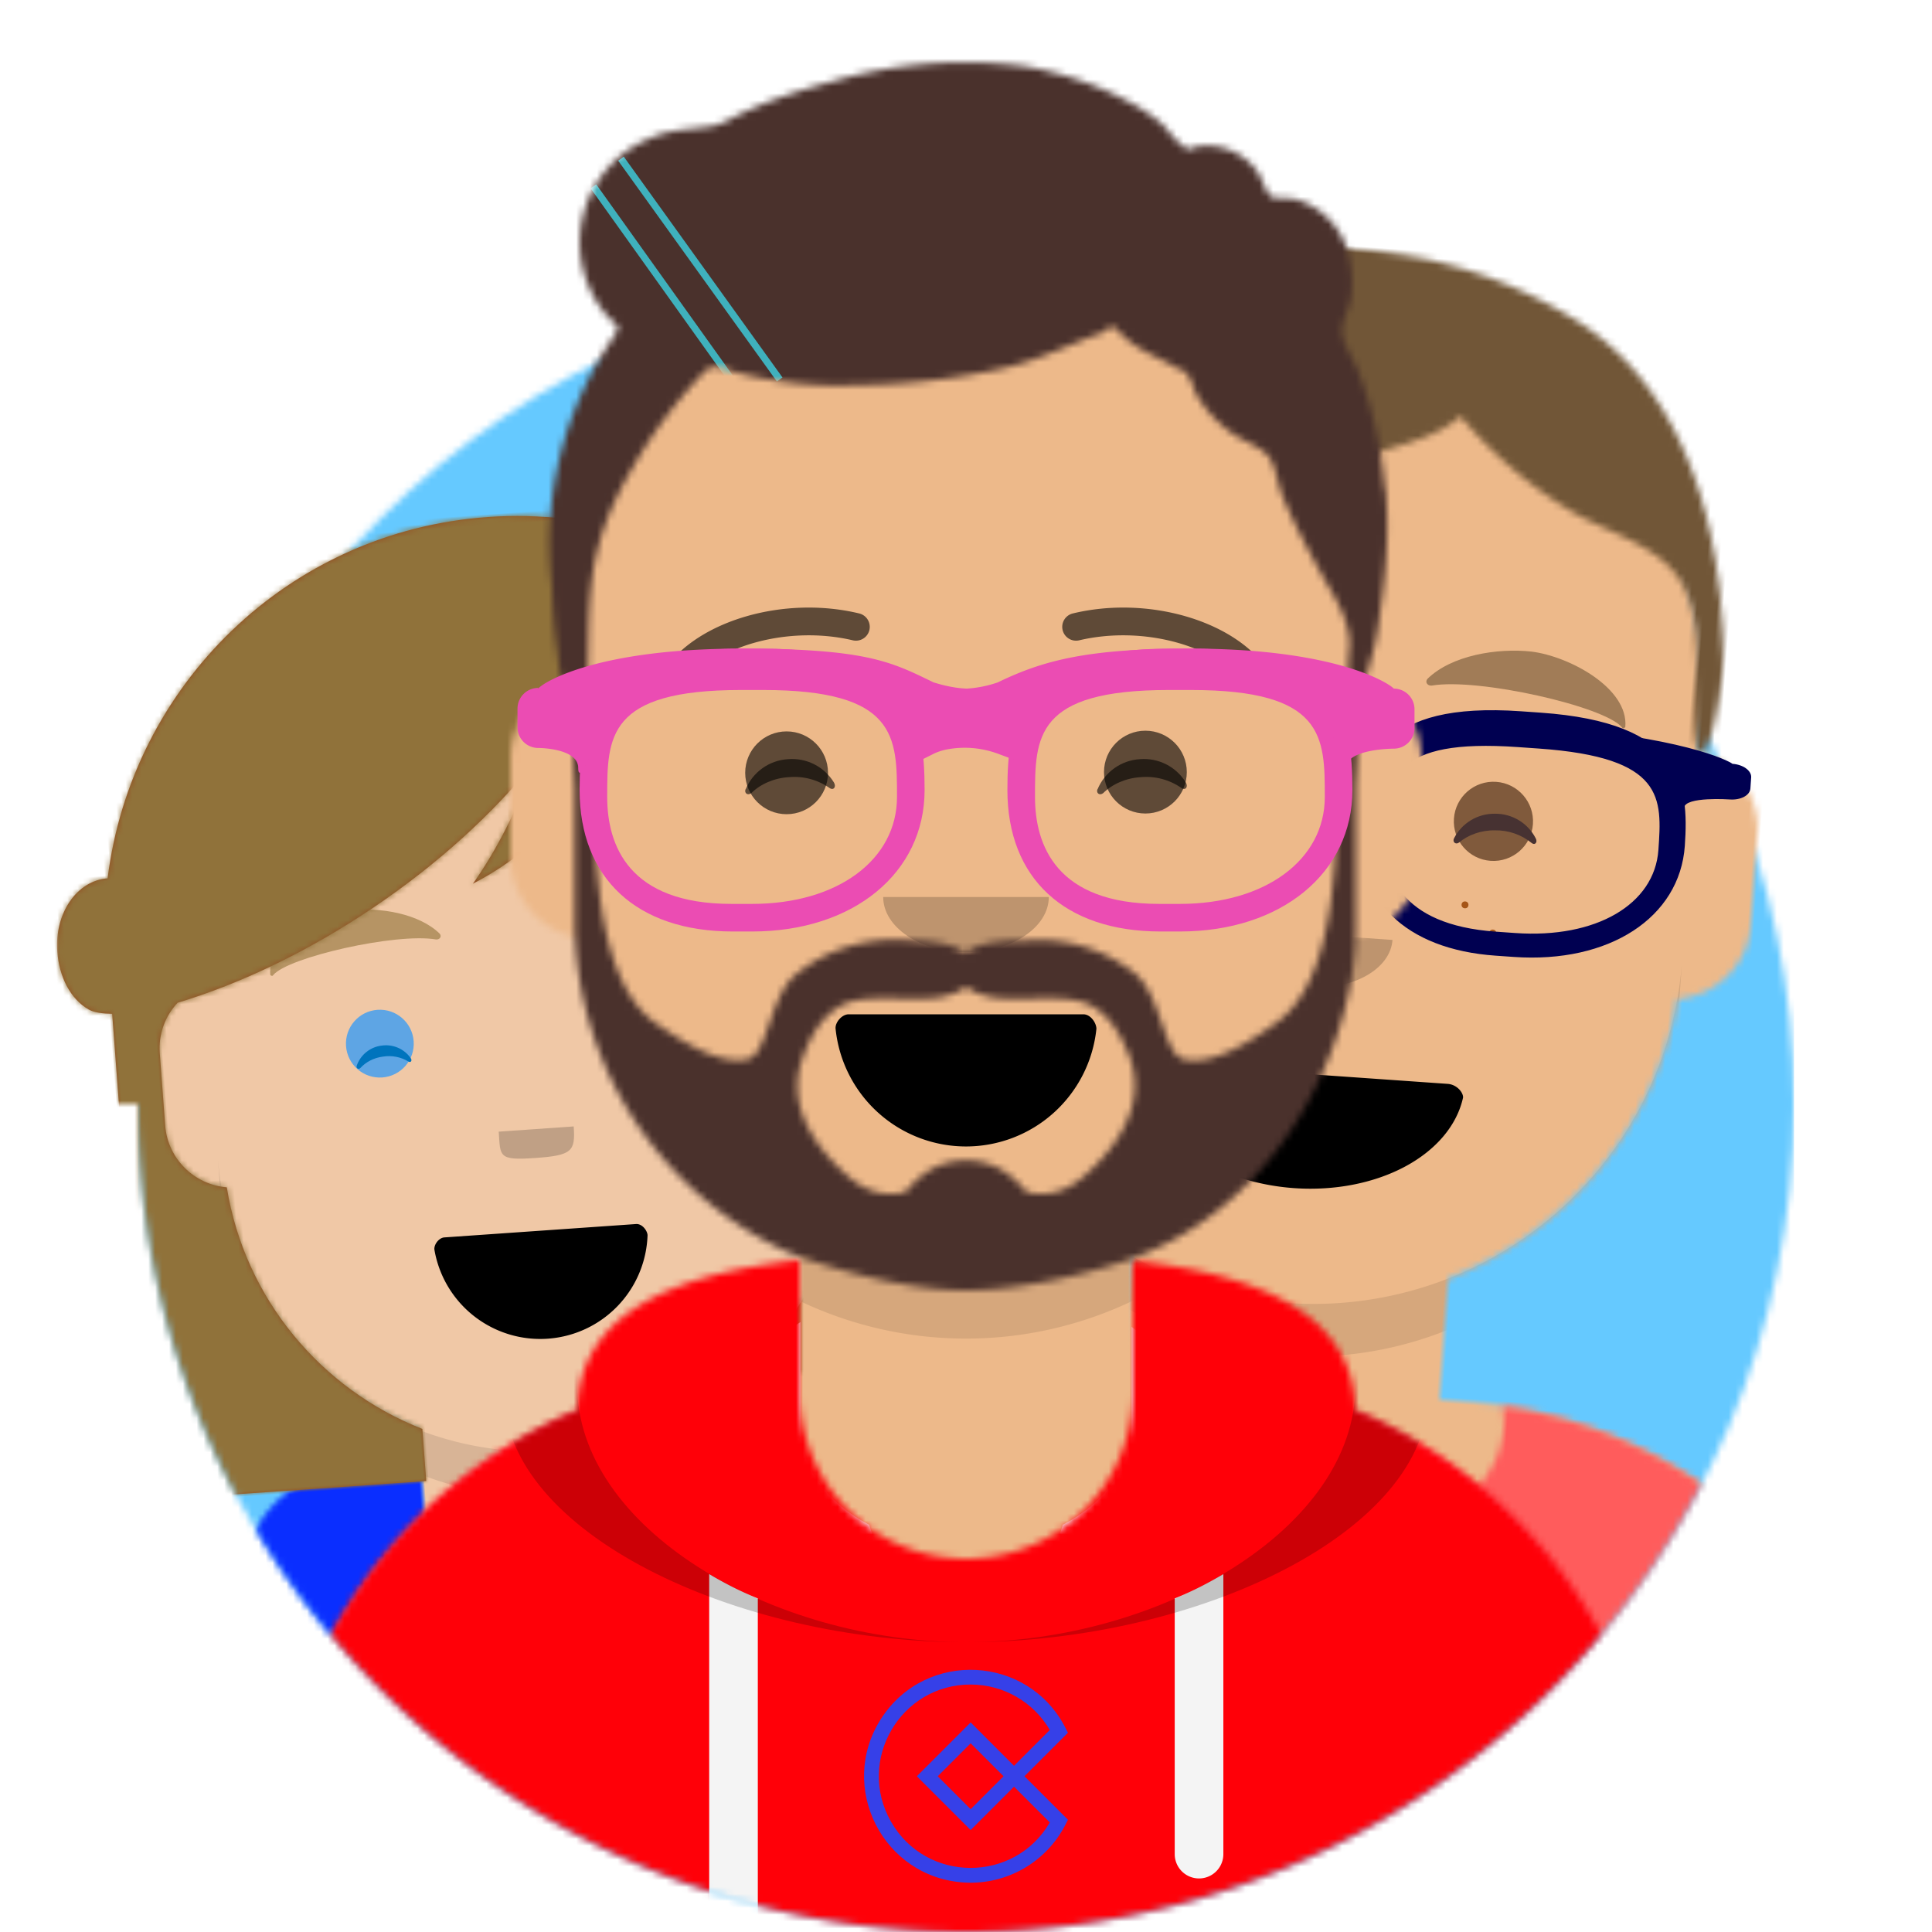 <svg viewBox="0 0 264 280" class="avatar" xmlns="http://www.w3.org/2000/svg" width="300" height="300">
  <g fill="none" fill-rule="evenodd">
    <g transform="translate(12 40)">
      <mask id="a" fill="#fff">
        <circle cx="120" cy="120" r="120"/>
      </mask>
      <circle cx="120" cy="120" r="120"/>
      <g mask="url(#a)" fill="#65C9FF">
        <path d="M0 0h240v240H0z" class="bg"/>
      </g>
    </g>
    <mask id="b" fill="#fff">
      <path d="M12 160a120 120 0 0 0 240 0h12V0H0v160h12z"/>
    </mask>
    <g mask="url(#b)">
      <defs>
        <path d="M0 0h264v280H0z"/>
        <path d="M94.3 52h-1 1M86 36.3s0 .2 0 0m107.7 34.5a63 63 0 0 0-4-17.4c-.7-1.5-2-3.5-2.2-5.1-.2-1.6 1-3.3 1.3-5.2a16 16 0 0 0-.2-5.4 11 11 0 0 0-7.8-8.8c-1-.3-3 0-3.7-.5-.7-.7-1.3-2.8-2-3.7a9 9 0 0 0-8.3-3.5c-2.4.4-1 .9-2.9-.5-1-.8-1.7-2-2.7-2.9a24.7 24.7 0 0 0-4.9-3.2c-4.5-2.4-9.7-4.1-14.8-5a68.3 68.3 0 0 0-28.2 2.3c-4.5 1.2-9 2.7-13.2 4.7-1.8.9-2.8 1.6-4.7 1.8-2.9.4-5.4.4-8.1 1.6a16.3 16.3 0 0 0-9 21.2 14.6 14.6 0 0 0 2.7 4.6c1.5 1.6 2.1 1.3.8 3.2a52.8 52.8 0 0 0-5 9.2A65.2 65.2 0 0 0 73 85c.1 3.2.3 6.3.8 9.5.2 1.3.2 3.8 1.2 4.8a2 2 0 0 0 2 .6c1.7-.5 1.1-1.7 1.2-2.9.2-5.9-.1-11 1.3-16.9 1-4.3 2.7-8.2 5-12a72 72 0 0 1 9.8-13.4c1-1 1.1-1.4 2.3-1.5 1 0 2.3.6 3.2.8a58.3 58.3 0 0 0 17.3 1.8 100 100 0 0 0 22-2.6c4.9-1.2 9.1-3.4 13.7-5 0 0 1.2-1 1.4-.9.3 0 2 1.9 2.3 2 2.2 1.8 4.6 2.6 7 4 3 1.6.1-.8 1.8 1.3.4.6.7 1.7 1 2.4a18 18 0 0 0 5 5.6c2 1.5 4.9 2.2 5.9 4.1.8 1.5 1 3.5 1.6 5 1.7 4.2 3.8 8 6 12 1.7 3 3.6 5.8 3.8 9.4 0 1.3-1.1 8.7 1.8 6.5.4-.4 1.3-4.2 1.5-4.8.8-2.7 1-5.4 1.4-8.1.7-5.4 1-10.5.5-16"/>
      </defs>
      <mask id="o" fill="#fff">
        <path d="M0 0h264v280H0z"/>
      </mask>
      <g class="kids">
        <g mask="url(#mask-4)" transform="matrix(0.954, 0.067, -0.067, 0.954, 65.144, 2.555)" class="z">
          <g transform="translate(32 36)">
            <mask id="c" fill="#fff">
              <path d="M124 144.6V163h4a72 72 0 0 1 72 72v9H0v-9a72 72 0 0 1 72-72h4v-18.4A56 56 0 0 1 44.3 100 12 12 0 0 1 34 88V74a12 12 0 0 1 10-11.8V56a56 56 0 1 1 112 0v6.2A12 12 0 0 1 166 74v14c0 6-4.5 11-10.3 11.9a56 56 0 0 1-31.7 44.7z"/>
            </mask>
            <path d="M124 144.6V163h4a72 72 0 0 1 72 72v9H0v-9a72 72 0 0 1 72-72h4v-18.4A56 56 0 0 1 44.3 100 12 12 0 0 1 34 88V74a12 12 0 0 1 10-11.8V56a56 56 0 1 1 112 0v6.2A12 12 0 0 1 166 74v14c0 6-4.5 11-10.3 11.9a56 56 0 0 1-31.7 44.7z"/>
            <g mask="url(#c)" fill="#EDB98A">
              <path d="M-32 0h264v244H-32z"/>
            </g>
            <path d="M156 79v23a56 56 0 1 1-112 0V79v15a56 56 0 1 0 112 0V79z" fill-opacity=".1" fill="#000" mask="url(#c)"/>
          </g>
          <g transform="translate(0 170)">
            <defs>
              <path d="M165.6 29.3A72 72 0 0 1 232 101v8.9H32v-9a72 72 0 0 1 67.4-71.8c-.3 1-.4 2.2-.4 3.3C99 44.4 114 54 132.5 54S166 44.4 166 32.5c0-1.1-.1-2.2-.4-3.2z"/>
            </defs>
            <mask id="d" fill="#fff">
              <path d="M165.6 29.3A72 72 0 0 1 232 101v8.9H32v-9a72 72 0 0 1 67.4-71.8 14 14 0 0 0-.4 3.3C99 44.4 114 54 132.5 54S166 44.4 166 32.5a14 14 0 0 0-.4-3.2z"/>
            </mask>
            <path d="M165.6 29.3A72 72 0 0 1 232 101v8.9H32v-9a72 72 0 0 1 67.4-71.8 14 14 0 0 0-.4 3.3C99 44.4 114 54 132.5 54S166 44.4 166 32.5a14 14 0 0 0-.4-3.2z"/>
            <g mask="url(#d)" fill="#FF5C5C">
              <path d="M0 0h264v110H0z"/>
            </g>
            <g fill="#FFF" mask="url(#d)">
              <path d="M140.8 87.7l-7.4 7.9c1-3.6 1.8-7.6 3.2-11 .5-1 .1-1 1-1.5.6-.3 2 0 2.8 0 1.5.1 3.1.3 4.7 0-1.5 1.5-3 3-4.3 4.6m-15.3 4.1c-2.7-3.3-5.4-6.6-8.6-9.3 1.2.1 2.7 0 4 .2 1.9.4 1.8 1 2.7 3 1.5 2.9 3 5.7 4 8.8-.6-1-1.4-1.8-2-2.7m-9.2-12.5c1-1.6 1.2-3 3-3.8 2-1 5.2-.8 7.4-1-1.3 1.6-3 3.2-3.6 5.2-.9-1.7-2-3.2-3.6-4.2-.3 0 1.1 4.6 1.3 4.9-1.7-.1-3.5-.4-5.2-.1l.7-1m16.4-5c1.6 0 3.2.1 4.8.4-1.3 1.7-1.7 3.6-2.1 5.6-.5-2.2-2.2-4.4-3.8-6h1.1m-3.5 1c.3-.1 4.5 5.1 5 5.6l-9.8-.3c1.9-1.5 3-3.7 4.8-5.3m2.7 17.1l-1.2 4c-1.6-4.7-3.9-9.1-6-13.6l10 .3c-.8 3.1-1.9 6.2-2.8 9.3m7.2-17.4a36.2 36.2 0 0 1 4 4.4l1.2 1.7c-2.3-.3-4.6-.2-6.8-.2.5-2 1-4 .6-6.1l1 .2m7.7 5.6c-2.2-2.7-4.4-7.3-7.9-8-3.4-1-7.5-.5-11-.3-3.1.2-8.1-.2-10.8 1.6-1.4.9-2.5 3-3 4.5-.4 1.4.3 2.3-1.2 2.3l2.8 4a78 78 0 0 1 6.5 6.6c2.8 3.3 5.4 8.3 9.1 9.7-.7-.3 2.8-3 3.2-3.4l6.4-6.8 6-6.2c1.4-1.6 1.4-2.2-.1-4M113 72s-1-2-.8-2c-.5-.6-1-1.2-1.8-1.6-.7-.6-4.3-1.1-4.4-1.4 1.5 2.7 4.2 4.1 7 5M128.4 67.2c.1.6.4 1.2.7 1.8.1 0 1-4.2.9-4.5 0-.7-.4-4.5-1.2-4.5-1.3 0-.7 6.5-.4 7.2M155 65c-3 0-9.7 5.9-9 9a3.3 3.3 0 0 0 .5-.3c1.2-1 2.7-2 4-3.2.9-.9 2-1.6 2.8-2.6 0 0 2-2.9 1.7-2.9"/>
            </g>
          </g>
          <g fill="#000">
            <g>
              <g transform="matrix(1, 0, 0, 1, 1.046, 1.332)">
                <circle cx="107.127" cy="122.596" r="0.523" fill-opacity="1" fill="#a55517d4"/>
                <circle cx="102.947" cy="126.975" r="0.523" fill-opacity="1" fill="#a55517d4"/>
                <circle cx="111.62" cy="126.555" r="0.523" fill-opacity="1" fill="#a55517d4"/>
              </g>
              <g transform="matrix(1, 0, 0, 1, 47.462, 1.332)">
                <circle cx="107.127" cy="122.596" r="0.523" fill-opacity="1" fill="#a55517d4"/>
                <circle cx="102.947" cy="126.975" r="0.523" fill-opacity="1" fill="#a55517d4"/>
                <circle cx="111.62" cy="126.555" r="0.523" fill-opacity="1" fill="#a55517d4"/>
              </g>
            </g>
            <g transform="matrix(1.3, 0, 0, 0.908, 61.571, 139.368)">
              <defs>
                <path d="M35.1 15.1a19 19 0 0 0 37.8 0c0-.8-.8-2.1-1.9-2.1H37c-1 0-2 1.2-1.9 2.1z"/>
              </defs>
              <mask id="mask-2" fill="#fff">
                <path d="M35.1 15.1a19 19 0 0 0 37.8 0c0-.8-.8-2.1-1.9-2.1H37c-1 0-2 1.2-1.9 2.1z"/>
              </mask>
              <path d="M35.1 15.1a19 19 0 0 0 37.8 0c0-.8-.8-2.1-1.9-2.1H37c-1 0-2 1.2-1.9 2.1z"/>
              <rect fill="#FFF" mask="url(#mask-2)" x="39" y="2" width="31" height="16" rx="5"/>
              <g mask="url(#mask-2)" fill="#FF4F6D">
                <circle cx="49" cy="35" r="11"/>
                <circle cx="59" cy="35" r="11"/>
              </g>
            </g>
            <path d="M120 130c0 4.4 5.4 8 12 8s12-3.6 12-8" fill-opacity=".2"/>
            <g transform="translate(76 89)" fill-opacity=".6">
              <circle cx="30" cy="22" r="6" class="eye-open" fill-opacity="1" fill="#805a3c"/>
              <circle cx="82" cy="22" r="6" class="eye-open" fill-opacity="1" fill="#805a3c"/>
            </g>
            <g fill-opacity=".6" class="eyebrows" fill="#7a5c28">
              <path d="M 101.935 84.934 C 96.135 85.234 86.835 89.434 86.935 95.334 C 87.035 95.534 87.335 95.634 87.435 95.434 C 90.235 92.434 109.735 89.434 116.635 91.134 C 117.335 91.234 117.735 90.634 117.335 90.134 C 113.935 86.334 107.135 84.734 101.935 84.934 M 161.935 84.934 C 167.735 85.234 177.035 89.434 176.935 95.334 C 176.835 95.534 176.535 95.634 176.435 95.434 C 173.635 92.434 154.135 89.434 147.235 91.134 C 146.535 91.234 146.135 90.634 146.535 90.134 C 149.935 86.334 156.735 84.734 161.935 84.934" fill="#6e5436cc"/>
            </g>
            <path d="M 99.926 114.001 C 100.947 111.592 103.252 109.974 105.865 109.832 C 108.44 109.625 110.913 110.884 112.261 113.087 C 112.66 113.658 112.261 114.23 111.747 113.887 C 110.087 112.711 108.063 112.165 106.036 112.345 C 103.924 112.459 102.039 113.316 100.725 114.572 C 100.268 114.972 99.698 114.572 99.926 114.001 Z" class="right-eye eye-closed" fill="#473232"/>
            <path d="M 152.217 114.001 C 153.238 111.592 155.542 109.974 158.156 109.832 C 160.731 109.625 163.204 110.884 164.553 113.087 C 164.952 113.658 164.553 114.229 164.038 113.887 C 162.378 112.711 160.354 112.165 158.327 112.345 C 156.215 112.459 154.33 113.316 153.016 114.572 C 152.56 114.972 151.989 114.572 152.217 114.001 Z" class="left-eye eye-closed" fill="#473232"/>
          </g>
          <defs>
            <path d="M0 0h264v280H0z"/>
            <path d="M167.3 35a71.5 71.5 0 0 0-55.3-6c-15 3.8-24 14.7-31.6 30.6-3.8 7.9-6 17.2-6.4 25.9-.1 3.4.3 7 1.3 10.2.3 1.2 2.1 5.4 2.6 2 .2-1.1-.4-2.7-.5-3.9a40.5 40.5 0 0 1 7.4-25c6.4-8.3 17.5-8.8 26.3-13.3-.8 1.4-3.7 3.6-2.7 5.2.7 1.1 3.3.8 4.6.8 3.4-.1 6.7-.7 10-1.2 5.3-.7 10.1-2.2 15-4 4-1.6 8.7-3 11.7-6.2 4.8 5 11.1 9.8 17.4 13 5.6 3 14.6 4.4 18 10.2 4.1 7 2.3 15.4 3.5 22.9.5 2.9 1.6 2.8 2.2.2 1-4.3 1.4-8.8 1.1-13.2-.7-10-4.4-36.5-24.6-48.2z"/>
          </defs>
          <g transform="translate(-1)">
            <mask id="f" fill="#fff">
              <path d="M167.3 35a71.5 71.5 0 0 0-55.3-6c-15 3.8-24 14.7-31.6 30.6-3.8 7.9-6 17.2-6.4 25.9-.1 3.4.3 7 1.3 10.2.3 1.2 2.1 5.4 2.6 2 .2-1.1-.4-2.7-.5-3.9a40.2 40.2 0 0 1 1.8-13.3c1.3-4 3-8.3 5.6-11.7 6.4-8.3 17.5-8.8 26.3-13.3-.8 1.4-3.7 3.6-2.7 5.2.7 1.1 3.3.8 4.6.8 3.4-.1 6.7-.7 10-1.2 5.3-.7 10.1-2.2 15-4 4-1.6 8.7-3 11.7-6.2 4.8 5 11.1 9.8 17.4 13 5.6 3 14.6 4.4 18 10.2 4.1 7 2.3 15.4 3.5 22.9.5 2.8 1.6 2.8 2.2.2 1-4.3 1.4-8.8 1.1-13.2-.7-10-4.4-36.5-24.6-48.2z"/>
            </mask>
            <path d="M167.3 35a71.5 71.5 0 0 0-55.3-6c-15 3.8-24 14.7-31.6 30.6-3.8 7.9-6 17.2-6.4 25.9-.1 3.4.3 7 1.3 10.2.3 1.2 2.1 5.4 2.6 2 .2-1.1-.4-2.7-.5-3.9a40.2 40.2 0 0 1 1.8-13.3c1.3-4 3-8.3 5.6-11.7 6.4-8.3 17.5-8.8 26.3-13.3-.8 1.4-3.7 3.6-2.7 5.2.7 1.1 3.3.8 4.6.8 3.4-.1 6.7-.7 10-1.2 5.3-.7 10.1-2.2 15-4 4-1.6 8.7-3 11.7-6.2 4.8 5 11.1 9.8 17.4 13 5.6 3 14.6 4.4 18 10.2 4.1 7 2.3 15.4 3.5 22.9.5 2.8 1.6 2.8 2.2.2 1-4.3 1.4-8.8 1.1-13.2-.7-10-4.4-36.5-24.6-48.2z"/>
            <g mask="url(#f)" fill="#4A312C">
              <path d="M0 0h264v280H0z" fill="#715637"/>
            </g>
          </g>
          <g transform="matrix(0.991, 0, 0, 0.991, 61.72, 85.15)">
            <defs>
              <filter x="-.8%" y="-2.4%" width="101.5%" height="109.8%" filterUnits="objectBoundingBox" id="filter-1">
                <feOffset dy="2" in="SourceAlpha" result="shadowOffsetOuter1"/>
                <feColorMatrix values="0 0 0 0 0 0 0 0 0 0 0 0 0 0 0 0 0 0 0.2 0" in="shadowOffsetOuter1" result="shadowMatrixOuter1"/>
                <feMerge>
                  <feMergeNode in="shadowMatrixOuter1"/>
                  <feMergeNode in="SourceGraphic"/>
                </feMerge>
              </filter>
            </defs>
            <g filter="url(#filter-1)" transform="translate(6 7)" fill="#252C2F" fill-rule="nonzero">
              <path d="M 33.913 37.551 L 31.123 37.551 C 17.271 37.551 9 30.497 9 18.775 C 9 9.249 10.793 0 32.419 0 L 35.409 0 C 57.033 0 58.827 9.249 58.827 18.775 C 58.827 29.766 48.562 37.551 33.913 37.551 Z M 32.319 5.495 C 12.987 5.495 12.987 11.723 12.987 19.691 C 12.987 26.102 16.076 33.887 30.924 33.887 L 33.913 33.887 C 46.271 33.887 54.841 28.026 54.841 19.691 C 54.841 11.723 54.841 5.495 35.508 5.495 L 32.319 5.495 Z M 95.698 37.551 L 92.908 37.551 C 79.057 37.551 70.785 30.497 70.785 18.775 C 70.785 9.249 72.579 0 94.204 0 L 97.194 0 C 118.817 0 120.612 9.249 120.612 18.775 C 120.612 29.766 110.347 37.551 95.698 37.551 Z M 94.105 5.495 C 74.772 5.495 74.772 11.723 74.772 19.691 C 74.772 26.102 77.86 33.887 92.708 33.887 L 95.698 33.887 C 108.056 33.887 116.626 28.026 116.626 19.691 C 116.626 11.723 116.626 5.495 97.293 5.495 L 94.105 5.495 Z" fill="#000051"/>
              <path d="M 3 5.751 C 3.6 5.249 11.2 2.11 32.5 2.11 C 50.4 2.11 54.1 3.303 59.9 5.061 L 60.3 5.186 C 60.7 5.249 62.7 5.688 65.1 5.751 C 66.634 5.691 68.148 5.501 69.6 5.186 C 76.2 3.177 82.6 2.11 97.5 2.11 C 118.8 2.11 126.4 5.312 127 5.751 C 128.619 5.751 129.946 6.556 130 7.572 L 130 9.329 C 130 10.37 128.657 11.213 127 11.213 C 127 11.213 120.1 11.213 120.1 12.971 C 120.1 14.791 118.1 10.334 118.1 9.329 L 118.1 7.572 C 114.6 6.756 108.1 5.061 97.5 5.061 C 89.676 4.892 81.889 5.814 74.7 7.76 L 74.7 9.016 L 72.5 12.343 L 69.8 11.715 C 67.412 11.138 64.817 10.986 62.3 11.275 C 61.644 11.351 61.006 11.477 60.4 11.653 L 57.8 12.469 L 55.1 9.204 L 55.2 7.76 L 55.3 7.634 C 51 6.505 47 5.123 32.5 5.123 C 21.9 5.123 15.5 6.756 11.8 7.634 L 11.8 9.329 C 11.8 10.334 8.8 14.791 8.8 12.971 C 8.8 11.15 3 11.15 3 11.15 C 1.381 11.151 0.054 10.345 0 9.329 L 0 7.572 C 0 6.531 1.343 5.688 3 5.688 Z" fill="#000051"/>
            </g>
          </g>
        </g>
        <g mask="url(#mask-4)" transform="matrix(0.817, -0.057, 0.057, 0.817, -45.935, 65.791)" class="g">
          <g transform="translate(32 36)">
            <mask id="g" fill="#fff">
              <path d="M124 144.6V163h4a72 72 0 0 1 72 72v9H0v-9a72 72 0 0 1 72-72h4v-18.4A56 56 0 0 1 44.3 100 12 12 0 0 1 34 88V74a12 12 0 0 1 10-11.8V56a56 56 0 1 1 112 0v6.2A12 12 0 0 1 166 74v14c0 6-4.5 11-10.3 11.9a56 56 0 0 1-31.7 44.7z"/>
            </mask>
            <path d="M124 144.6V163h4a72 72 0 0 1 72 72v9H0v-9a72 72 0 0 1 72-72h4v-18.4A56 56 0 0 1 44.3 100 12 12 0 0 1 34 88V74a12 12 0 0 1 10-11.8V56a56 56 0 1 1 112 0v6.2A12 12 0 0 1 166 74v14c0 6-4.5 11-10.3 11.9a56 56 0 0 1-31.7 44.7z"/>
            <g mask="url(#g)" fill="#FFDBB4">
              <path d="M-32 0h264v244H-32z" fill="#f0c8a6"/>
            </g>
            <path d="M156 79v23a56 56 0 1 1-112 0V79v15a56 56 0 1 0 112 0V79z" fill-opacity=".1" fill="#000" mask="url(#g)"/>
          </g>
          <g transform="translate(0 170)">
            <defs>
              <path d="M108 13c-18 2-31.7 7.6-32 21.6A72 72 0 0 0 32 101v9h200v-9a72 72 0 0 0-44-66.4c-.3-14-14-19.5-32-21.5V32a24 24 0 1 1-48 0V13z"/>
            </defs>
            <mask id="h" fill="#fff">
              <path d="M108 13c-18 2-31.7 7.6-32 21.6A72 72 0 0 0 32 101v9h200v-9a72 72 0 0 0-44-66.4c-.3-14-14-19.5-32-21.5V32a24 24 0 1 1-48 0V13z"/>
            </mask>
            <path d="M108 13c-18 2-31.7 7.6-32 21.6A72 72 0 0 0 32 101v9h200v-9a72 72 0 0 0-44-66.4c-.3-14-14-19.5-32-21.5V32a24 24 0 1 1-48 0V13z"/>
            <g mask="url(#h)" fill="#65C9FF">
              <path d="M0 0h264v110H0z" fill="#0a2eff"/>
            </g>
            <path d="M102 61.7V110h-7V58.2c2.2 1.3 4.5 2.5 7 3.5zm67-3.5v40.3a3.5 3.5 0 1 1-7 0V61.7c2.5-1 4.8-2.2 7-3.5z" fill="#F4F4F4" mask="url(#h)"/>
            <path d="M91 12.7c-15 2.9-25.5 8.5-25.5 19.6C65.5 52 98.5 68 132 68s66.5-16 66.5-35.7c0-11-10.4-16.7-25.5-19.6 9.1 3.4 15 9 15 18.4 0 20.4-27.8 36.9-56 36.9S76 51.5 76 31c0-9.3 5.9-15 15-18.3z" fill-opacity=".2" fill="#000" mask="url(#h)"/>
          </g>
          <g fill="#000">
            <g transform="translate(78 134)">
              <defs>
                <path d="M35.1 15.1a19 19 0 0 0 37.8 0c0-.8-.8-2.1-1.9-2.1H37c-1 0-2 1.2-1.9 2.1z"/>
              </defs>
              <mask id="i" fill="#fff">
                <path d="M35.1 15.1a19 19 0 0 0 37.8 0c0-.8-.8-2.1-1.9-2.1H37c-1 0-2 1.2-1.9 2.1z"/>
              </mask>
              <path d="M35.1 15.1a19 19 0 0 0 37.8 0c0-.8-.8-2.1-1.9-2.1H37c-1 0-2 1.2-1.9 2.1z"/>
              <rect fill="#FFF" mask="url(#i)" x="39" y="2" width="31" height="16" rx="5"/>
              <g mask="url(#i)" fill="#FF4F6D">
                <circle cx="49" cy="35" r="11"/>
                <circle cx="59" cy="35" r="11"/>
              </g>
            </g>
            <path d="M125.9 129c0 4.4-.5 5.1 6.1 5.1s7.2-.7 7.2-5.1" fill-opacity=".2"/>
            <g transform="translate(76 90)" fill-opacity=".6">
              <circle cx="30" cy="22" r="6" class="eye-open" fill-opacity="1" fill="#5ea5e4"/>
              <circle cx="82" cy="22" r="6" class="eye-open" fill="#5ea5e4" fill-opacity="1"/>
            </g>
            <g fill-opacity=".6" class="eyebrows" fill="#7a5c28">
              <path d="M102.5 88.1c-5.8.3-15.1 4.5-15 10.4.1.2.4.3.5.1 2.8-3 22.3-6 29.2-4.3.7.1 1.1-.5.7-1-3.4-3.8-10.2-5.4-15.4-5.2M162.5 88.1c5.8.3 15.1 4.5 15 10.4-.1.2-.4.3-.5.1-2.8-3-22.3-6-29.2-4.3-.7.1-1.1-.5-.7-1 3.4-3.8 10.2-5.4 15.4-5.2" fill="#90723a"/>
            </g>
            <path d="M 152.936 115.614 C 153.73 113.738 155.525 112.478 157.559 112.369 C 159.564 112.207 161.489 113.186 162.538 114.902 C 162.85 115.346 162.538 115.792 162.138 115.526 C 160.846 114.61 159.27 114.184 157.693 114.326 C 156.047 114.414 154.581 115.081 153.557 116.058 C 153.201 116.37 152.757 116.058 152.936 115.614 Z" class="left-eye eye-closed" fill="#0074bd"/>
            <path d="M 101.645 115.614 C 102.44 113.738 104.234 112.479 106.269 112.369 C 108.273 112.207 110.198 113.187 111.248 114.902 C 111.559 115.347 111.248 115.792 110.848 115.525 C 109.555 114.61 107.98 114.184 106.402 114.325 C 104.757 114.413 103.29 115.08 102.268 116.058 C 101.912 116.37 101.468 116.058 101.645 115.614 Z" class="right-eye eye-closed" fill="#0074bd"/>
          </g>
          <defs>
            <path d="M0 0h264v280H0z"/>
            <path d="M180.1 40c-2.7-2.9-6-5.3-9-7.7l-2-1.6c-.2-.1-1.8-1.2-2-1.6-.4-1-.2-.3-.1-1.5 0-1.4 3.1-5.7.8-6.7-1-.4-2.8.8-3.7 1.1-1.9.8-3.8 1.4-5.8 2 1-2 2.8-5.6-.6-4.6-2.6.7-5 2.7-7.6 3.7.8-1.5 4.3-5.9 1.2-6.1-1 0-3.8 1.8-4.9 2.1-3.1 1.2-6.3 2-9.6 2.6-11.2 2-24.3 1.4-34.7 6.5A49 49 0 0 0 81.6 46a58.4 58.4 0 0 0-7 24.2c-.7 6.3-.7 12.8-.4 19.2 0 2 .3 11.6 3.3 8.7 1.5-1.5 1.5-7.3 1.9-9.2.7-4 1.5-7.9 2.7-11.7a38.9 38.9 0 0 1 10.3-18.4c3.6-3 6-7 9.4-9.9 1.5-1.3.4-1.2 2.8-1l5 .2h11.3c7.7.1 15.3.2 23-.2l10.1-.6c1.9-.1 5.3-1.4 6.8-.4 1.4.8 3 3.6 4 4.7 2.4 2.7 5.2 4.7 8 7A29.8 29.8 0 0 1 183.6 76c1.8 7.2 1.3 13.8 3.5 20.8.4 1.2 1.4 3.3 2.7 1.4.2-.3.2-2.3.2-3.4 0-4.5 1.1-7.9 1.1-12.4 0-13.9-.5-32-10.9-42.5z"/>
          </defs>
          <g stroke-width="1" fill-rule="evenodd" transform="matrix(0.985, -0, 0.005, 0.985, 0.486, 2.634)">
            <mask id="j" fill="white">
              <path d="M 59 102.34 C 59 118.921 59 145.474 59 182 C 59 186.418 62.582 190 67 190 L 109 190 L 109 180.611 C 91.469 172.283 78.952 155.115 77.209 134.867 C 71.431 134.002 67 129.019 67 123 L 67 110 C 67 106.509 68.49 103.367 70.869 101.174 C 82.409 98.555 94.971 93.638 107.342 86.495 C 119.473 79.491 129.844 71.258 137.821 62.752 C 134.394 70.66 130.245 77.588 125.372 83.535 C 138.047 78.012 146.678 69.132 151.264 56.896 C 151.641 57.818 152.035 58.739 152.444 59.658 C 162.7 82.693 180.318 99.019 198.206 104.403 C 198.719 106.513 199 108.484 199 110 L 199 123 C 199 129.019 194.569 134.002 188.791 134.867 C 187.048 155.115 174.531 172.283 157 180.611 L 157 190 L 175 190 C 192.673 190 207 175.673 207 158 C 207 133.944 207 115.903 207 103.875 C 207 103.808 206.991 103.721 206.972 103.615 C 206.828 91.354 206.624 84.224 206.36 82.226 C 201.577 45.976 170.556 18 133 18 C 96.915 18 66.863 43.828 60 78 C 54.477 78 50 83.596 50 90.5 C 50 95.051 51.695 99.143 54.853 101.273 C 55.758 101.883 57.324 102.198 59 102.34 Z"/>
            </mask>
            <path d="M 59 102.34 C 59 118.921 59 145.474 59 182 C 59 186.418 62.582 190 67 190 L 109 190 L 109 180.611 C 91.469 172.283 78.952 155.115 77.209 134.867 C 71.431 134.002 67 129.019 67 123 L 67 110 C 67 106.509 68.49 103.367 70.869 101.174 C 82.409 98.555 94.971 93.638 107.342 86.495 C 119.473 79.491 129.844 71.258 137.821 62.752 C 134.394 70.66 130.245 77.588 125.372 83.535 C 138.047 78.012 146.678 69.132 151.264 56.896 C 151.641 57.818 152.035 58.739 152.444 59.658 C 162.7 82.693 180.318 99.019 198.206 104.403 C 198.719 106.513 199 108.484 199 110 L 199 123 C 199 129.019 194.569 134.002 188.791 134.867 C 187.048 155.115 174.531 172.283 157 180.611 L 157 190 L 175 190 C 192.673 190 207 175.673 207 158 C 207 133.944 207 115.903 207 103.875 C 207 103.808 206.991 103.721 206.972 103.615 C 206.828 91.354 206.624 84.224 206.36 82.226 C 201.577 45.976 170.556 18 133 18 C 96.915 18 66.863 43.828 60 78 C 54.477 78 50 83.596 50 90.5 C 50 95.051 51.695 99.143 54.853 101.273 C 55.758 101.883 57.324 102.198 59 102.34 Z" fill="#944F23"/>
            <g mask="url(#j)" fill="#4A312C">
              <g transform="translate(0, 0) " id="Color">
                <rect x="0" y="0" width="264" height="280" fill="#90723a"/>
              </g>
            </g>
          </g>
        </g>
      </g>
      <g class="boris">
        <g transform="translate(32 36)">
          <mask id="l" fill="#fff">
            <path d="M124 144.6V163h4a72 72 0 0 1 72 72v9H0v-9a72 72 0 0 1 72-72h4v-18.4A56 56 0 0 1 44.3 100 12 12 0 0 1 34 88V74a12 12 0 0 1 10-11.8V56a56 56 0 1 1 112 0v6.2A12 12 0 0 1 166 74v14c0 6-4.5 11-10.3 11.9a56 56 0 0 1-31.7 44.7z"/>
          </mask>
          <path d="M124 144.6V163h4a72 72 0 0 1 72 72v9H0v-9a72 72 0 0 1 72-72h4v-18.4A56 56 0 0 1 44.3 100 12 12 0 0 1 34 88V74a12 12 0 0 1 10-11.8V56a56 56 0 1 1 112 0v6.2A12 12 0 0 1 166 74v14c0 6-4.5 11-10.3 11.9a56 56 0 0 1-31.7 44.7z"/>
          <g mask="url(#l)" fill="#EDB98A">
            <path d="M-32 0h264v244H-32z"/>
          </g>
          <path d="M156 79v23a56 56 0 1 1-112 0V79v15a56 56 0 1 0 112 0V79z" fill-opacity=".1" fill="#000" mask="url(#l)"/>
        </g>
        <g transform="translate(0 170)" class="bs-shirt">
          <defs>
            <path d="M105.2 29H104a72 72 0 0 0-72 72v9h200v-9a72 72 0 0 0-72-72h-1.2l.2 3c0 13.9-12 25-27 25S105 46 105 32c0-1 0-2 .2-3z"/>
          </defs>
          <mask id="m" fill="#fff">
            <path d="M105.2 29H104a72 72 0 0 0-72 72v9h200v-9a72 72 0 0 0-72-72h-1.2l.2 3c0 13.9-12 25-27 25S105 46 105 32c0-1 0-2 .2-3z"/>
          </mask>
          <path d="M105.2 29H104a72 72 0 0 0-72 72v9h200v-9a72 72 0 0 0-72-72h-1.2l.2 3c0 13.9-12 25-27 25S105 46 105 32c0-1 0-2 .2-3z"/>
          <g mask="url(#m)" fill="#FF488E">
            <path d="M0 0h264v110H0z" class="shirt"/>
          </g>
          <path d="M156 22.3c6.2 4.5 10 10.8 10 17.7 0 7.2-4.1 13.7-10.8 18.3l-5.6-4.4-4.6.3 1-3.1V51c6-3.1 10-8.3 10-14.1V22.3zm-48-.7c-6.8 4.6-11 11.1-11 18.4 0 7.4 4.4 14 11.3 18.7l6.1-4.8 4.6.3-1-3.1V51c-6-3.1-10-8.3-10-14.1V21.6z" fill="#F2F2F2"/>
        </g>
        <g transform="matrix(1.007, 0, 0, 1.007, -0.885, 169.524)" class="bs-hoodie">
          <defs>
            <path d="M108 13c-18 2-31.7 7.6-32 21.6A72 72 0 0 0 32 101v9h200v-9a72 72 0 0 0-44-66.4c-.3-14-14-19.5-32-21.5V32a24 24 0 1 1-48 0V13z"/>
          </defs>
          <mask id="mask-1" fill="#fff">
            <path d="M108 13c-18 2-31.7 7.6-32 21.6A72 72 0 0 0 32 101v9h200v-9a72 72 0 0 0-44-66.4c-.3-14-14-19.5-32-21.5V32a24 24 0 1 1-48 0V13z"/>
          </mask>
          <path d="M108 13c-18 2-31.7 7.6-32 21.6A72 72 0 0 0 32 101v9h200v-9a72 72 0 0 0-44-66.4c-.3-14-14-19.5-32-21.5V32a24 24 0 1 1-48 0V13z"/>
          <g mask="url(#mask-1)" fill="#65C9FF">
            <path d="M0 0h264v110H0z" fill="#FF0008" class="shirt"/>
          </g>
          <path d="M102 61.7V110h-7V58.2c2.2 1.3 4.5 2.5 7 3.5zm67-3.5v40.3a3.5 3.5 0 1 1-7 0V61.7c2.5-1 4.8-2.2 7-3.5z" fill="#F4F4F4" mask="url(#mask-1)"/>
          <path d="M91 12.7c-15 2.9-25.5 8.5-25.5 19.6C65.5 52 98.5 68 132 68s66.5-16 66.5-35.7c0-11-10.4-16.7-25.5-19.6 9.1 3.4 15 9 15 18.4 0 20.4-27.8 36.9-56 36.9S76 51.5 76 31c0-9.3 5.9-15 15-18.3z" fill-opacity=".2" fill="#000" mask="url(#mask-1)"/>
        </g>
        <g fill="#000">
          <g transform="translate(78 134)">
            <defs>
              <path d="M35.1 15.1a19 19 0 0 0 37.8 0c0-.8-.8-2.1-1.9-2.1H37c-1 0-2 1.2-1.9 2.1z"/>
            </defs>
            <mask id="n" fill="#fff">
              <path d="M35.1 15.1a19 19 0 0 0 37.8 0c0-.8-.8-2.1-1.9-2.1H37c-1 0-2 1.2-1.9 2.1z"/>
            </mask>
            <path d="M35.1 15.1a19 19 0 0 0 37.8 0c0-.8-.8-2.1-1.9-2.1H37c-1 0-2 1.2-1.9 2.1z"/>
            <rect fill="#FFF" mask="url(#n)" x="39" y="2" width="31" height="16" rx="5"/>
            <g mask="url(#n)" fill="#FF4F6D">
              <g transform="translate(38 24)">
                <circle cx="11" cy="11" r="11"/>
                <circle cx="21" cy="11" r="11"/>
              </g>
            </g>
          </g>
          <path d="M120 130c0 4.4 5.4 8 12 8s12-3.6 12-8" fill-opacity=".2"/>
          <g transform="translate(76 90)" fill-opacity=".6">
            <circle cx="30" cy="22" r="6" class="right-eye eye-open"/>
            <circle cx="56" cy="-18.1" r="6" transform="translate(26 40)" class="left-eye eye-open"/>
            <path d="M 75.057 24.409 C 76.1 21.885 78.494 20.18 81.22 20.023 C 83.893 19.809 86.459 21.114 87.858 23.401 C 88.213 23.994 87.858 24.586 87.265 24.231 C 85.542 23.011 83.441 22.443 81.339 22.63 C 79.206 22.749 77.191 23.638 75.887 24.942 C 75.354 25.357 74.821 24.942 75.057 24.349 Z" class="left-eye eye-closed"/>
            <path d="M 24.058 24.408 C 25.1 21.885 27.495 20.181 30.221 20.023 C 32.894 19.808 35.46 21.114 36.858 23.401 C 37.214 23.994 36.858 24.586 36.266 24.231 C 34.543 23.011 32.442 22.443 30.34 22.631 C 28.206 22.749 26.192 23.638 24.888 24.942 C 24.355 25.357 23.821 24.942 24.058 24.349 Z" class="right-eye eye-closed"/>
          </g>
          <path d="M91.6 99.2c4-5.6 14.7-8.6 24-6.4a2 2 0 0 0 .9-3.9c-10.8-2.6-23.2 1-28.1 8a2 2 0 0 0 3.2 2.3zm80.8 0c-4-5.6-14.7-8.6-24-6.4a2 2 0 0 1-.9-3.9c10.8-2.6 23.2 1 28.1 8a2 2 0 0 1-3.2 2.3z" class="eyebrows" fill-rule="nonzero" fill-opacity=".6"/>
        </g>
        <g mask="url(#o)">
          <g transform="translate(-1)">
            <g transform="translate(49 72)">
              <defs>
                <path d="M101.4 98.2c-2.5 2.3-5.2 3.3-8.5 2.6-.6-.2-3-4.6-8.9-4.6s-8.3 4.4-8.9 4.6c-3.3.7-6-.3-8.5-2.6-4.8-4.3-8.7-10.3-6.3-16.8 1.2-3.4 3.2-7 6.9-8.2 3.8-1.1 9.3 0 13.2-.7 1.3-.3 2.7-.7 3.6-1.5 1 .8 2.3 1.2 3.6 1.5 3.9.7 9.4-.4 13.2.7 3.7 1.1 5.7 4.8 7 8.2 2.3 6.5-1.6 12.5-6.4 16.8M140.1 26c-3.4 8.4-2.1 18.9-2.7 27.7-.6 7.1-2 17.9-8.4 22.5-3.3 2.4-9.2 6.4-13.5 5.3-2.9-.8-3.2-9.2-7-12.4A22.4 22.4 0 0 0 93 64.3c-2.3 0-7.1 0-9.1 1.9-2-1.9-6.8-1.8-9.1-2-5.5-.2-11 1.4-15.4 5-3.8 3-4.1 11.5-7 12.3-4.3 1-10.2-3-13.5-5.3-6.3-4.6-7.8-15.4-8.4-22.5-.6-8.8.7-19.3-2.7-27.7-1.6 0-.5 16.1-.5 16.1v20.4A53 53 0 0 0 58 109.4c5.2 2.1 17 5.6 25.9 5.6s20.7-3.1 25.9-5.3c21.2-8.7 30.7-32 30.7-47.2V42s1.1-16.1-.5-16.1"/>
              </defs>
              <mask id="p" fill="#fff">
                <path d="M101.4 98.2c-2.5 2.3-5.2 3.3-8.5 2.6-.6-.2-3-4.6-8.9-4.6s-8.3 4.4-8.9 4.6c-3.3.7-6-.3-8.5-2.6-4.8-4.3-8.7-10.3-6.3-16.8 1.2-3.4 3.2-7 6.9-8.2 3.8-1.1 9.3 0 13.2-.7 1.3-.3 2.7-.7 3.6-1.5 1 .8 2.3 1.2 3.6 1.5 3.9.7 9.4-.4 13.2.7 3.7 1.1 5.7 4.8 7 8.2 2.3 6.5-1.6 12.5-6.4 16.8M140.1 26c-3.4 8.4-2.1 18.9-2.7 27.7-.6 7.1-2 17.9-8.4 22.5-3.3 2.4-9.2 6.4-13.5 5.3-2.9-.8-3.2-9.2-7-12.4A22.4 22.4 0 0 0 93 64.3c-2.3 0-7.1 0-9.1 1.9-2-1.9-6.8-1.8-9.1-2-5.5-.2-11 1.4-15.4 5-3.8 3-4.1 11.5-7 12.3-4.3 1-10.2-3-13.5-5.3-6.3-4.6-7.8-15.4-8.4-22.5-.6-8.8.7-19.3-2.7-27.7-1.6 0-.5 16.1-.5 16.1v20.4A53 53 0 0 0 58 109.4c5.2 2.1 17 5.6 25.9 5.6 9 0 20.7-3.1 25.9-5.3 21.2-8.7 30.7-32 30.7-47.2V42s1.1-16.1-.5-16.1"/>
              </mask>
              <path d="M101.4 98.2c-2.5 2.3-5.2 3.3-8.5 2.6-.6-.2-3-4.6-8.9-4.6s-8.3 4.4-8.9 4.6c-3.3.7-6-.3-8.5-2.6-4.8-4.3-8.7-10.3-6.3-16.8 1.2-3.4 3.2-7 6.9-8.2 3.8-1.1 9.3 0 13.2-.7 1.3-.3 2.7-.7 3.6-1.5 1 .8 2.3 1.2 3.6 1.5 3.9.7 9.4-.4 13.2.7 3.7 1.1 5.7 4.8 7 8.2 2.3 6.5-1.6 12.5-6.4 16.8M140.1 26c-3.4 8.4-2.1 18.9-2.7 27.7-.6 7.1-2 17.9-8.4 22.5-3.3 2.4-9.2 6.4-13.5 5.3-2.9-.8-3.2-9.2-7-12.4A22.4 22.4 0 0 0 93 64.3c-2.3 0-7.1 0-9.1 1.9-2-1.9-6.8-1.8-9.1-2-5.5-.2-11 1.4-15.4 5-3.8 3-4.1 11.5-7 12.3-4.3 1-10.2-3-13.5-5.3-6.3-4.6-7.8-15.4-8.4-22.5-.6-8.8.7-19.3-2.7-27.7-1.6 0-.5 16.1-.5 16.1v20.4A53 53 0 0 0 58 109.4c5.2 2.1 17 5.6 25.9 5.6 9 0 20.7-3.1 25.9-5.3 21.2-8.7 30.7-32 30.7-47.2V42s1.1-16.1-.5-16.1"/>
              <g mask="url(#p)" fill="#4A312C">
                <path d="M-32 0h264v244H-32z"/>
              </g>
            </g>
            <mask id="q" fill="#fff">
              <path d="M94.3 52h-1 1M86 36.3s0 .2 0 0m107.7 34.5a63 63 0 0 0-4-17.4c-.7-1.5-2-3.5-2.2-5.1-.2-1.6 1-3.3 1.3-5.2a16 16 0 0 0-.2-5.4 11 11 0 0 0-7.8-8.8c-1-.3-3 0-3.7-.5-.7-.7-1.3-2.8-2-3.7a9 9 0 0 0-8.3-3.5c-2.4.4-1 1-2.9-.5-1-.8-1.7-2-2.7-2.9a24.7 24.7 0 0 0-4.9-3.2c-4.5-2.4-9.7-4.1-14.8-5a68.3 68.3 0 0 0-28.2 2.3c-4.5 1.2-9 2.7-13.2 4.7-1.8.9-2.8 1.6-4.7 1.8-2.9.4-5.4.4-8.1 1.6A16.3 16.3 0 0 0 81 45.8c1.5 1.6 2.1 1.3.8 3.2A52.8 52.8 0 0 0 73 85c.1 3.2.3 6.3.8 9.5.2 1.3.2 3.8 1.2 4.8a2 2 0 0 0 2 .6c1.7-.5 1.1-1.7 1.2-2.9.2-5.9-.1-11 1.3-16.9 1-4.3 2.8-8.2 5-12a72 72 0 0 1 9.8-13.4c1-1 1.1-1.4 2.3-1.5 1 0 2.3.6 3.2.8a58.3 58.3 0 0 0 17.3 1.8 100 100 0 0 0 22-2.6c4.9-1.2 9.1-3.4 13.7-5 0 0 1.2-1 1.4-.9.3 0 2 1.9 2.3 2 2.2 1.8 4.6 2.6 7 4 3 1.6.1-.8 1.8 1.3.4.6.7 1.7 1 2.4a18 18 0 0 0 5 5.6c2 1.5 4.9 2.2 5.9 4.1.8 1.5 1 3.5 1.6 5 1.7 4.2 3.8 8 6 12 1.7 3 3.6 5.8 3.8 9.4 0 1.3-1.1 8.7 1.8 6.5.4-.4 1.3-4.2 1.5-4.8.8-2.7 1-5.4 1.4-8.1.7-5.4 1-10.5.5-16"/>
            </mask>
            <path d="M94.3 52h-1 1M86 36.3s0 .2 0 0m107.7 34.5a63 63 0 0 0-4-17.4c-.7-1.5-2-3.5-2.2-5.1-.2-1.6 1-3.3 1.3-5.2a16 16 0 0 0-.2-5.4 11 11 0 0 0-7.8-8.8c-1-.3-3 0-3.7-.5-.7-.7-1.3-2.8-2-3.7a9 9 0 0 0-8.3-3.5c-2.4.4-1 1-2.9-.5-1-.8-1.7-2-2.7-2.9a24.7 24.7 0 0 0-4.9-3.2c-4.5-2.4-9.7-4.1-14.8-5a68.3 68.3 0 0 0-28.2 2.3c-4.5 1.2-9 2.7-13.2 4.7-1.8.9-2.8 1.6-4.7 1.8-2.9.4-5.4.4-8.1 1.6A16.3 16.3 0 0 0 81 45.8c1.5 1.6 2.1 1.3.8 3.2A52.8 52.8 0 0 0 73 85c.1 3.2.3 6.3.8 9.5.2 1.3.2 3.8 1.2 4.8a2 2 0 0 0 2 .6c1.7-.5 1.1-1.7 1.2-2.9.2-5.9-.1-11 1.3-16.9 1-4.3 2.8-8.2 5-12a72 72 0 0 1 9.8-13.4c1-1 1.1-1.4 2.3-1.5 1 0 2.3.6 3.2.8a58.3 58.3 0 0 0 17.3 1.8 100 100 0 0 0 22-2.6c4.9-1.2 9.1-3.4 13.7-5 0 0 1.2-1 1.4-.9.3 0 2 1.9 2.3 2 2.2 1.8 4.6 2.6 7 4 3 1.6.1-.8 1.8 1.3.4.6.7 1.7 1 2.4a18 18 0 0 0 5 5.6c2 1.5 4.9 2.2 5.9 4.1.8 1.5 1 3.5 1.6 5 1.7 4.2 3.8 8 6 12 1.7 3 3.6 5.8 3.8 9.4 0 1.3-1.1 8.7 1.8 6.5.4-.4 1.3-4.2 1.5-4.8.8-2.7 1-5.4 1.4-8.1.7-5.4 1-10.5.5-16"/>
            <g fill="#4A312C" mask="url(#q)">
              <path d="M0 0h264v280H0z"/>
              <path fill="#0bf" stroke="#3fb1bd" d="M79 27l20 28M83 23l23 32" class="blue-hair"/>
            </g>
            <g transform="translate(62 85)">
              <defs>
                <filter x="-.8%" y="-2.4%" width="101.5%" height="109.8%" filterUnits="objectBoundingBox" id="r">
                  <feOffset dy="2" in="SourceAlpha" result="shadowOffsetOuter1"/>
                  <feColorMatrix values="0 0 0 0 0 0 0 0 0 0 0 0 0 0 0 0 0 0 0.2 0" in="shadowOffsetOuter1" result="shadowMatrixOuter1"/>
                  <feMerge>
                    <feMergeNode in="shadowMatrixOuter1"/>
                    <feMergeNode in="SourceGraphic"/>
                  </feMerge>
                </filter>
              </defs>
              <g filter="url(#r)" transform="translate(6 7)" fill="#eb4cb3" fill-rule="nonzero" id="glasses">
                <path d="M34 41h-2.8C17.3 41 9 33.3 9 20.5 9 10.1 10.8 0 32.5 0h3C57.2 0 59 10.1 59 20.5 59 32.5 48.7 41 34 41zM32.4 6C13 6 13 12.8 13 21.5c0 7 3.1 15.5 18 15.5h3c12.4 0 21-6.4 21-15.5C55 12.8 55 6 35.6 6h-3.2zM96 41h-2.8C79.3 41 71 33.3 71 20.5 71 10.1 72.8 0 94.5 0h3C119.2 0 121 10.1 121 20.5c0 12-10.3 20.5-25 20.5zM94.4 6C75 6 75 12.8 75 21.5c0 7 3.1 15.5 18 15.5h3c12.4 0 21-6.4 21-15.5C117 12.8 117 6 97.6 6h-3.2z"/>
                <path d="M3 5.8C3.6 5 11.2 0 32.5 0c17.9 0 21.6 1.9 27.4 4.7l.4.2c.4.1 2.4.8 4.8.9a17 17 0 0 0 4.5-.9C76.2 1.7 82.6 0 97.5 0c21.3 0 28.9 5.1 29.5 5.8a3 3 0 0 1 3 2.9v2.8a3 3 0 0 1-3 3s-6.9 0-6.9 2.8c0 2.9-2-4.2-2-5.8V8.7c-3.5-1.3-10-4-20.6-4A53 53 0 0 0 74.7 9V11l-2.2 5.3-2.7-1a13.9 13.9 0 0 0-7.5-.7 8 8 0 0 0-1.9.6l-2.6 1.3-2.7-5.2.1-2.3.1-.2C51 7 47 4.8 32.5 4.8c-10.6 0-17 2.6-20.7 4v2.7c0 1.6-3 8.7-3 5.8 0-2.9-5.8-2.9-5.8-2.9a3 3 0 0 1-3-2.9V8.7a3 3 0 0 1 3-3z"/>
              </g>
            </g>
          </g>
        </g>
        <path class="cs-logo" fill="#3640e8" d="M 146.776 251.123 L 146.422 250.43 C 141.036 239.846 126.212 239.062 119.739 249.019 C 113.266 258.975 119.999 272.205 131.858 272.833 C 137.948 273.155 143.656 269.86 146.422 264.424 L 146.776 263.73 L 140.472 257.427 L 146.776 251.123 Z M 144.147 264.124 C 138.988 272.958 126.202 272.894 121.131 264.01 C 116.061 255.126 122.509 244.084 132.738 244.135 C 137.438 244.159 141.777 246.663 144.147 250.722 L 138.959 255.913 L 132.674 249.628 L 124.875 257.427 L 132.674 265.225 L 138.959 258.94 L 144.147 264.124 Z M 137.445 257.427 L 132.674 262.198 L 127.903 257.427 L 132.674 252.655 L 137.445 257.427 Z"/>
      </g>
    </g>
  </g>
</svg>
